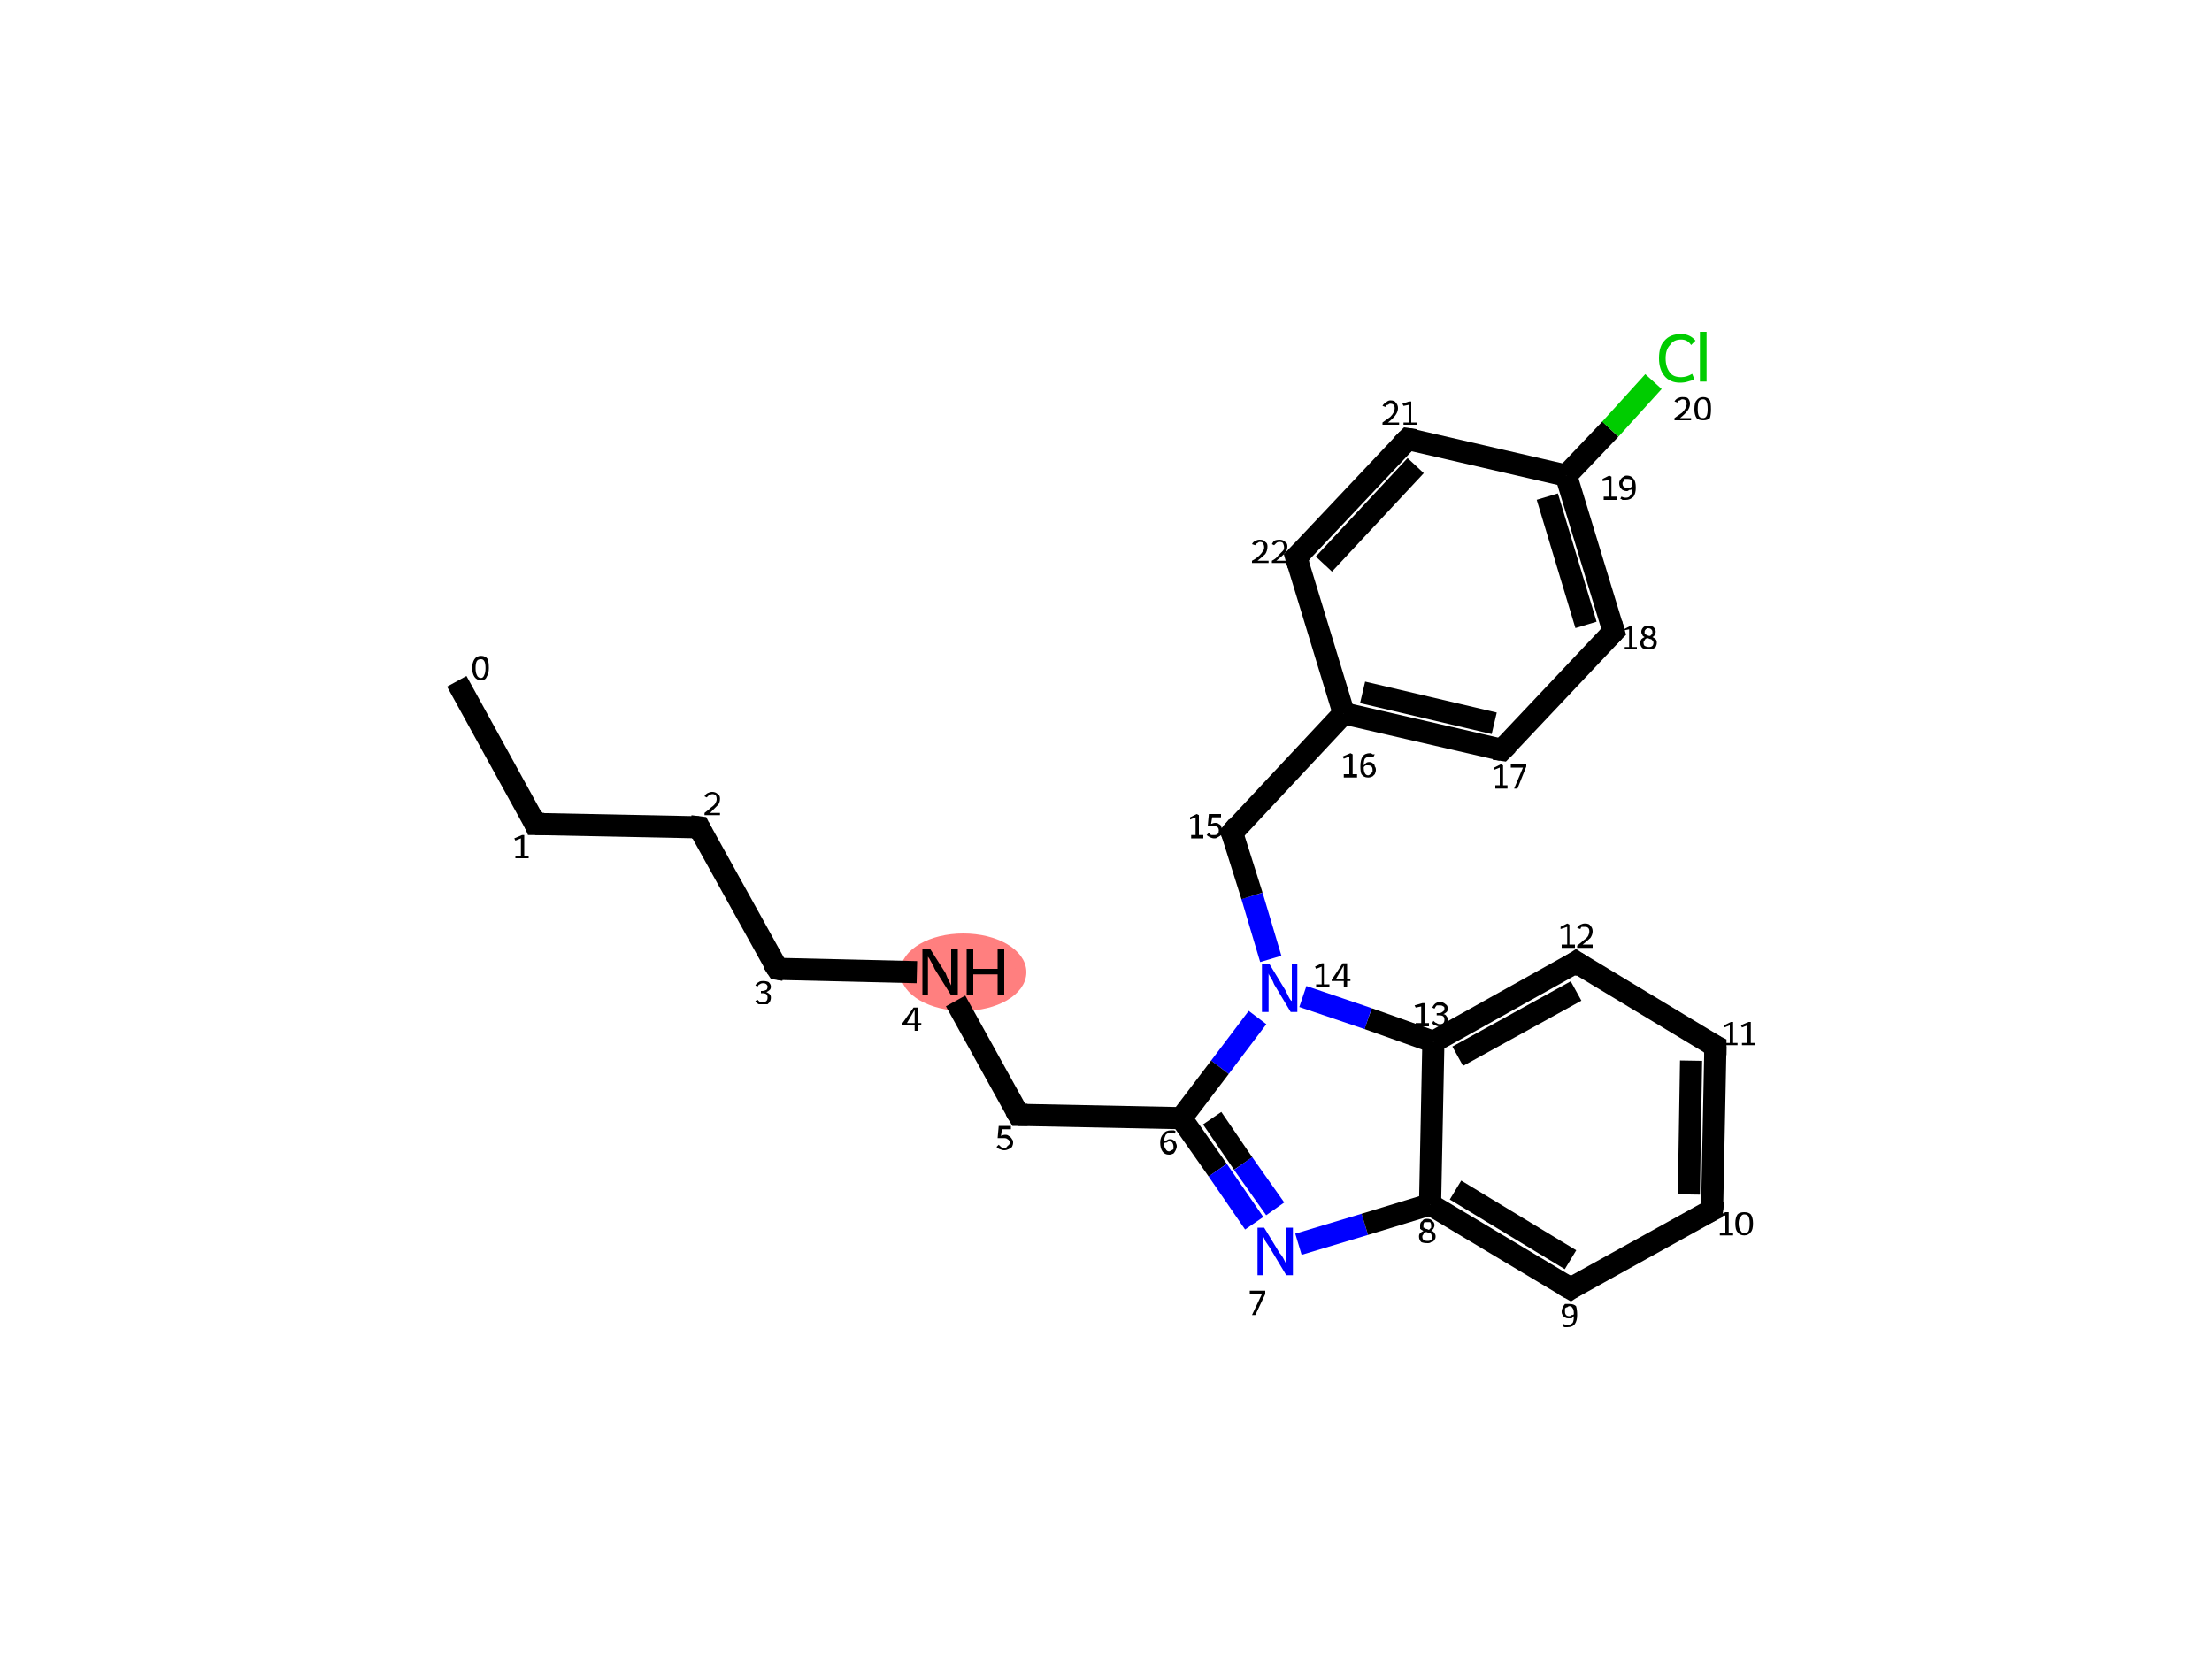 <?xml version='1.0' encoding='iso-8859-1'?>
<svg version='1.1' baseProfile='full'
              xmlns='http://www.w3.org/2000/svg'
                      xmlns:rdkit='http://www.rdkit.org/xml'
                      xmlns:xlink='http://www.w3.org/1999/xlink'
                  xml:space='preserve'
width='200px' height='150px' viewBox='0 0 200 150'>
<!-- END OF HEADER -->
<rect style='opacity:1.0;fill:#FFFFFF;stroke:none' width='200.0' height='150.0' x='0.0' y='0.0'> </rect>
<ellipse cx='87.1' cy='87.9' rx='5.2' ry='3.0' class='atom-4'  style='fill:#FF7F7F;fill-rule:evenodd;stroke:#FF7F7F;stroke-width:1.0px;stroke-linecap:butt;stroke-linejoin:miter;stroke-opacity:1' />
<path class='bond-0 atom-0 atom-1' d='M 41.3,61.6 L 48.4,74.5' style='fill:none;fill-rule:evenodd;stroke:#000000;stroke-width:2.0px;stroke-linecap:butt;stroke-linejoin:miter;stroke-opacity:1' />
<path class='bond-1 atom-1 atom-2' d='M 48.4,74.5 L 63.2,74.8' style='fill:none;fill-rule:evenodd;stroke:#000000;stroke-width:2.0px;stroke-linecap:butt;stroke-linejoin:miter;stroke-opacity:1' />
<path class='bond-2 atom-2 atom-3' d='M 63.2,74.8 L 70.3,87.6' style='fill:none;fill-rule:evenodd;stroke:#000000;stroke-width:2.0px;stroke-linecap:butt;stroke-linejoin:miter;stroke-opacity:1' />
<path class='bond-3 atom-3 atom-4' d='M 70.3,87.6 L 82.9,87.9' style='fill:none;fill-rule:evenodd;stroke:#000000;stroke-width:2.0px;stroke-linecap:butt;stroke-linejoin:miter;stroke-opacity:1' />
<path class='bond-4 atom-4 atom-5' d='M 86.4,90.5 L 92.1,100.8' style='fill:none;fill-rule:evenodd;stroke:#000000;stroke-width:2.0px;stroke-linecap:butt;stroke-linejoin:miter;stroke-opacity:1' />
<path class='bond-5 atom-5 atom-6' d='M 92.1,100.8 L 106.8,101.1' style='fill:none;fill-rule:evenodd;stroke:#000000;stroke-width:2.0px;stroke-linecap:butt;stroke-linejoin:miter;stroke-opacity:1' />
<path class='bond-6 atom-6 atom-7' d='M 106.8,101.1 L 110.1,105.8' style='fill:none;fill-rule:evenodd;stroke:#000000;stroke-width:2.0px;stroke-linecap:butt;stroke-linejoin:miter;stroke-opacity:1' />
<path class='bond-6 atom-6 atom-7' d='M 110.1,105.8 L 113.4,110.6' style='fill:none;fill-rule:evenodd;stroke:#0000FF;stroke-width:2.0px;stroke-linecap:butt;stroke-linejoin:miter;stroke-opacity:1' />
<path class='bond-6 atom-6 atom-7' d='M 109.6,101.1 L 112.4,105.2' style='fill:none;fill-rule:evenodd;stroke:#000000;stroke-width:2.0px;stroke-linecap:butt;stroke-linejoin:miter;stroke-opacity:1' />
<path class='bond-6 atom-6 atom-7' d='M 112.4,105.2 L 115.3,109.3' style='fill:none;fill-rule:evenodd;stroke:#0000FF;stroke-width:2.0px;stroke-linecap:butt;stroke-linejoin:miter;stroke-opacity:1' />
<path class='bond-7 atom-7 atom-8' d='M 117.4,112.5 L 123.4,110.7' style='fill:none;fill-rule:evenodd;stroke:#0000FF;stroke-width:2.0px;stroke-linecap:butt;stroke-linejoin:miter;stroke-opacity:1' />
<path class='bond-7 atom-7 atom-8' d='M 123.4,110.7 L 129.3,108.9' style='fill:none;fill-rule:evenodd;stroke:#000000;stroke-width:2.0px;stroke-linecap:butt;stroke-linejoin:miter;stroke-opacity:1' />
<path class='bond-8 atom-8 atom-9' d='M 129.3,108.9 L 142.0,116.5' style='fill:none;fill-rule:evenodd;stroke:#000000;stroke-width:2.0px;stroke-linecap:butt;stroke-linejoin:miter;stroke-opacity:1' />
<path class='bond-8 atom-8 atom-9' d='M 131.6,107.6 L 142.0,113.9' style='fill:none;fill-rule:evenodd;stroke:#000000;stroke-width:2.0px;stroke-linecap:butt;stroke-linejoin:miter;stroke-opacity:1' />
<path class='bond-9 atom-9 atom-10' d='M 142.0,116.5 L 154.8,109.4' style='fill:none;fill-rule:evenodd;stroke:#000000;stroke-width:2.0px;stroke-linecap:butt;stroke-linejoin:miter;stroke-opacity:1' />
<path class='bond-10 atom-10 atom-11' d='M 154.8,109.4 L 155.1,94.6' style='fill:none;fill-rule:evenodd;stroke:#000000;stroke-width:2.0px;stroke-linecap:butt;stroke-linejoin:miter;stroke-opacity:1' />
<path class='bond-10 atom-10 atom-11' d='M 152.7,108.0 L 152.9,95.9' style='fill:none;fill-rule:evenodd;stroke:#000000;stroke-width:2.0px;stroke-linecap:butt;stroke-linejoin:miter;stroke-opacity:1' />
<path class='bond-11 atom-11 atom-12' d='M 155.1,94.6 L 142.5,87.0' style='fill:none;fill-rule:evenodd;stroke:#000000;stroke-width:2.0px;stroke-linecap:butt;stroke-linejoin:miter;stroke-opacity:1' />
<path class='bond-12 atom-12 atom-13' d='M 142.5,87.0 L 129.6,94.2' style='fill:none;fill-rule:evenodd;stroke:#000000;stroke-width:2.0px;stroke-linecap:butt;stroke-linejoin:miter;stroke-opacity:1' />
<path class='bond-12 atom-12 atom-13' d='M 142.5,89.6 L 131.8,95.5' style='fill:none;fill-rule:evenodd;stroke:#000000;stroke-width:2.0px;stroke-linecap:butt;stroke-linejoin:miter;stroke-opacity:1' />
<path class='bond-13 atom-13 atom-14' d='M 129.6,94.2 L 123.7,92.1' style='fill:none;fill-rule:evenodd;stroke:#000000;stroke-width:2.0px;stroke-linecap:butt;stroke-linejoin:miter;stroke-opacity:1' />
<path class='bond-13 atom-13 atom-14' d='M 123.7,92.1 L 117.8,90.1' style='fill:none;fill-rule:evenodd;stroke:#0000FF;stroke-width:2.0px;stroke-linecap:butt;stroke-linejoin:miter;stroke-opacity:1' />
<path class='bond-14 atom-14 atom-15' d='M 114.9,86.7 L 113.2,81.0' style='fill:none;fill-rule:evenodd;stroke:#0000FF;stroke-width:2.0px;stroke-linecap:butt;stroke-linejoin:miter;stroke-opacity:1' />
<path class='bond-14 atom-14 atom-15' d='M 113.2,81.0 L 111.4,75.3' style='fill:none;fill-rule:evenodd;stroke:#000000;stroke-width:2.0px;stroke-linecap:butt;stroke-linejoin:miter;stroke-opacity:1' />
<path class='bond-15 atom-15 atom-16' d='M 111.4,75.3 L 121.5,64.5' style='fill:none;fill-rule:evenodd;stroke:#000000;stroke-width:2.0px;stroke-linecap:butt;stroke-linejoin:miter;stroke-opacity:1' />
<path class='bond-16 atom-16 atom-17' d='M 121.5,64.5 L 135.8,67.8' style='fill:none;fill-rule:evenodd;stroke:#000000;stroke-width:2.0px;stroke-linecap:butt;stroke-linejoin:miter;stroke-opacity:1' />
<path class='bond-16 atom-16 atom-17' d='M 123.2,62.6 L 135.1,65.4' style='fill:none;fill-rule:evenodd;stroke:#000000;stroke-width:2.0px;stroke-linecap:butt;stroke-linejoin:miter;stroke-opacity:1' />
<path class='bond-17 atom-17 atom-18' d='M 135.8,67.8 L 145.9,57.1' style='fill:none;fill-rule:evenodd;stroke:#000000;stroke-width:2.0px;stroke-linecap:butt;stroke-linejoin:miter;stroke-opacity:1' />
<path class='bond-18 atom-18 atom-19' d='M 145.9,57.1 L 141.6,43.0' style='fill:none;fill-rule:evenodd;stroke:#000000;stroke-width:2.0px;stroke-linecap:butt;stroke-linejoin:miter;stroke-opacity:1' />
<path class='bond-18 atom-18 atom-19' d='M 143.4,56.5 L 139.9,44.9' style='fill:none;fill-rule:evenodd;stroke:#000000;stroke-width:2.0px;stroke-linecap:butt;stroke-linejoin:miter;stroke-opacity:1' />
<path class='bond-19 atom-19 atom-20' d='M 141.6,43.0 L 145.6,38.8' style='fill:none;fill-rule:evenodd;stroke:#000000;stroke-width:2.0px;stroke-linecap:butt;stroke-linejoin:miter;stroke-opacity:1' />
<path class='bond-19 atom-19 atom-20' d='M 145.6,38.8 L 149.5,34.5' style='fill:none;fill-rule:evenodd;stroke:#00CC00;stroke-width:2.0px;stroke-linecap:butt;stroke-linejoin:miter;stroke-opacity:1' />
<path class='bond-20 atom-19 atom-21' d='M 141.6,43.0 L 127.3,39.7' style='fill:none;fill-rule:evenodd;stroke:#000000;stroke-width:2.0px;stroke-linecap:butt;stroke-linejoin:miter;stroke-opacity:1' />
<path class='bond-21 atom-21 atom-22' d='M 127.3,39.7 L 117.2,50.4' style='fill:none;fill-rule:evenodd;stroke:#000000;stroke-width:2.0px;stroke-linecap:butt;stroke-linejoin:miter;stroke-opacity:1' />
<path class='bond-21 atom-21 atom-22' d='M 128.0,42.1 L 119.7,51.0' style='fill:none;fill-rule:evenodd;stroke:#000000;stroke-width:2.0px;stroke-linecap:butt;stroke-linejoin:miter;stroke-opacity:1' />
<path class='bond-22 atom-14 atom-6' d='M 113.7,92.0 L 110.3,96.5' style='fill:none;fill-rule:evenodd;stroke:#0000FF;stroke-width:2.0px;stroke-linecap:butt;stroke-linejoin:miter;stroke-opacity:1' />
<path class='bond-22 atom-14 atom-6' d='M 110.3,96.5 L 106.8,101.1' style='fill:none;fill-rule:evenodd;stroke:#000000;stroke-width:2.0px;stroke-linecap:butt;stroke-linejoin:miter;stroke-opacity:1' />
<path class='bond-23 atom-22 atom-16' d='M 117.2,50.4 L 121.5,64.5' style='fill:none;fill-rule:evenodd;stroke:#000000;stroke-width:2.0px;stroke-linecap:butt;stroke-linejoin:miter;stroke-opacity:1' />
<path class='bond-24 atom-13 atom-8' d='M 129.6,94.2 L 129.3,108.9' style='fill:none;fill-rule:evenodd;stroke:#000000;stroke-width:2.0px;stroke-linecap:butt;stroke-linejoin:miter;stroke-opacity:1' />
<path d='M 48.1,73.8 L 48.4,74.5 L 49.2,74.5' style='fill:none;stroke:#000000;stroke-width:2.0px;stroke-linecap:butt;stroke-linejoin:miter;stroke-miterlimit:10;stroke-opacity:1;' />
<path d='M 62.4,74.7 L 63.2,74.8 L 63.5,75.4' style='fill:none;stroke:#000000;stroke-width:2.0px;stroke-linecap:butt;stroke-linejoin:miter;stroke-miterlimit:10;stroke-opacity:1;' />
<path d='M 69.9,87.0 L 70.3,87.6 L 70.9,87.7' style='fill:none;stroke:#000000;stroke-width:2.0px;stroke-linecap:butt;stroke-linejoin:miter;stroke-miterlimit:10;stroke-opacity:1;' />
<path d='M 91.8,100.3 L 92.1,100.8 L 92.9,100.8' style='fill:none;stroke:#000000;stroke-width:2.0px;stroke-linecap:butt;stroke-linejoin:miter;stroke-miterlimit:10;stroke-opacity:1;' />
<path d='M 141.3,116.1 L 142.0,116.5 L 142.6,116.1' style='fill:none;stroke:#000000;stroke-width:2.0px;stroke-linecap:butt;stroke-linejoin:miter;stroke-miterlimit:10;stroke-opacity:1;' />
<path d='M 154.2,109.7 L 154.8,109.4 L 154.9,108.6' style='fill:none;stroke:#000000;stroke-width:2.0px;stroke-linecap:butt;stroke-linejoin:miter;stroke-miterlimit:10;stroke-opacity:1;' />
<path d='M 155.1,95.4 L 155.1,94.6 L 154.5,94.3' style='fill:none;stroke:#000000;stroke-width:2.0px;stroke-linecap:butt;stroke-linejoin:miter;stroke-miterlimit:10;stroke-opacity:1;' />
<path d='M 143.1,87.4 L 142.5,87.0 L 141.9,87.4' style='fill:none;stroke:#000000;stroke-width:2.0px;stroke-linecap:butt;stroke-linejoin:miter;stroke-miterlimit:10;stroke-opacity:1;' />
<path d='M 111.5,75.5 L 111.4,75.3 L 111.9,74.7' style='fill:none;stroke:#000000;stroke-width:2.0px;stroke-linecap:butt;stroke-linejoin:miter;stroke-miterlimit:10;stroke-opacity:1;' />
<path d='M 135.1,67.7 L 135.8,67.8 L 136.3,67.3' style='fill:none;stroke:#000000;stroke-width:2.0px;stroke-linecap:butt;stroke-linejoin:miter;stroke-miterlimit:10;stroke-opacity:1;' />
<path d='M 145.4,57.6 L 145.9,57.1 L 145.7,56.4' style='fill:none;stroke:#000000;stroke-width:2.0px;stroke-linecap:butt;stroke-linejoin:miter;stroke-miterlimit:10;stroke-opacity:1;' />
<path d='M 128.0,39.8 L 127.3,39.7 L 126.8,40.2' style='fill:none;stroke:#000000;stroke-width:2.0px;stroke-linecap:butt;stroke-linejoin:miter;stroke-miterlimit:10;stroke-opacity:1;' />
<path d='M 117.7,49.9 L 117.2,50.4 L 117.4,51.1' style='fill:none;stroke:#000000;stroke-width:2.0px;stroke-linecap:butt;stroke-linejoin:miter;stroke-miterlimit:10;stroke-opacity:1;' />
<path class='atom-4' d='M 84.1 85.8
L 85.5 88.0
Q 85.6 88.3, 85.8 88.7
Q 86.0 89.1, 86.0 89.1
L 86.0 85.8
L 86.6 85.8
L 86.6 90.0
L 86.0 90.0
L 84.5 87.6
Q 84.4 87.3, 84.2 87.0
Q 84.0 86.6, 83.9 86.5
L 83.9 90.0
L 83.4 90.0
L 83.4 85.8
L 84.1 85.8
' fill='#000000'/>
<path class='atom-4' d='M 87.4 85.8
L 88.0 85.8
L 88.0 87.6
L 90.2 87.6
L 90.2 85.8
L 90.8 85.8
L 90.8 90.0
L 90.2 90.0
L 90.2 88.1
L 88.0 88.1
L 88.0 90.0
L 87.4 90.0
L 87.4 85.8
' fill='#000000'/>
<path class='atom-7' d='M 114.3 111.0
L 115.7 113.3
Q 115.9 113.5, 116.1 113.9
Q 116.3 114.3, 116.3 114.3
L 116.3 111.0
L 116.9 111.0
L 116.9 115.3
L 116.3 115.3
L 114.8 112.8
Q 114.6 112.5, 114.4 112.2
Q 114.3 111.9, 114.2 111.8
L 114.2 115.3
L 113.7 115.3
L 113.7 111.0
L 114.3 111.0
' fill='#0000FF'/>
<path class='atom-14' d='M 114.8 87.2
L 116.2 89.5
Q 116.3 89.7, 116.5 90.1
Q 116.7 90.5, 116.8 90.5
L 116.8 87.2
L 117.3 87.2
L 117.3 91.5
L 116.7 91.5
L 115.2 89.0
Q 115.1 88.7, 114.9 88.4
Q 114.7 88.1, 114.7 88.0
L 114.7 91.5
L 114.1 91.5
L 114.1 87.2
L 114.8 87.2
' fill='#0000FF'/>
<path class='atom-20' d='M 150.0 32.4
Q 150.0 31.3, 150.5 30.8
Q 151.0 30.2, 152.0 30.2
Q 152.8 30.2, 153.3 30.8
L 152.9 31.2
Q 152.6 30.7, 152.0 30.7
Q 151.3 30.7, 151.0 31.2
Q 150.6 31.6, 150.6 32.4
Q 150.6 33.2, 151.0 33.7
Q 151.3 34.1, 152.0 34.1
Q 152.5 34.1, 153.0 33.8
L 153.2 34.3
Q 153.0 34.4, 152.6 34.5
Q 152.3 34.6, 151.9 34.6
Q 151.0 34.6, 150.5 34.0
Q 150.0 33.4, 150.0 32.4
' fill='#00CC00'/>
<path class='atom-20' d='M 153.7 30.0
L 154.3 30.0
L 154.3 34.5
L 153.7 34.5
L 153.7 30.0
' fill='#00CC00'/>
<path class='note' d='M 43.5 61.5
Q 43.1 61.5, 42.9 61.2
Q 42.7 60.9, 42.7 60.4
Q 42.7 59.9, 42.9 59.6
Q 43.1 59.3, 43.5 59.3
Q 43.9 59.3, 44.1 59.6
Q 44.2 59.9, 44.2 60.4
Q 44.2 60.9, 44.0 61.2
Q 43.9 61.5, 43.5 61.5
M 43.5 61.3
Q 43.7 61.3, 43.8 61.0
Q 43.9 60.8, 43.9 60.4
Q 43.9 60.0, 43.8 59.8
Q 43.7 59.6, 43.5 59.6
Q 43.2 59.6, 43.1 59.8
Q 43.0 60.0, 43.0 60.4
Q 43.0 60.8, 43.1 61.0
Q 43.2 61.3, 43.5 61.3
' fill='#000000'/>
<path class='note' d='M 46.6 77.4
L 47.1 77.4
L 47.1 75.8
L 46.6 76.0
L 46.5 75.8
L 47.2 75.5
L 47.4 75.5
L 47.4 77.4
L 47.8 77.4
L 47.8 77.6
L 46.6 77.6
L 46.6 77.4
' fill='#000000'/>
<path class='note' d='M 63.7 72.0
Q 63.8 71.8, 64.0 71.7
Q 64.2 71.6, 64.4 71.6
Q 64.7 71.6, 64.9 71.8
Q 65.1 71.9, 65.1 72.2
Q 65.1 72.6, 64.9 72.8
Q 64.6 73.1, 64.2 73.5
L 65.1 73.5
L 65.1 73.7
L 63.7 73.7
L 63.7 73.5
Q 64.1 73.2, 64.3 73.0
Q 64.6 72.8, 64.7 72.6
Q 64.8 72.4, 64.8 72.3
Q 64.8 72.0, 64.7 71.9
Q 64.6 71.8, 64.4 71.8
Q 64.3 71.8, 64.1 71.9
Q 64.0 72.0, 63.9 72.1
L 63.7 72.0
' fill='#000000'/>
<path class='note' d='M 69.3 89.7
Q 69.5 89.8, 69.6 89.9
Q 69.7 90.0, 69.7 90.2
Q 69.7 90.4, 69.6 90.6
Q 69.5 90.7, 69.4 90.8
Q 69.2 90.8, 69.0 90.8
Q 68.8 90.8, 68.6 90.8
Q 68.4 90.7, 68.3 90.5
L 68.5 90.4
Q 68.6 90.5, 68.7 90.6
Q 68.8 90.6, 69.0 90.6
Q 69.2 90.6, 69.3 90.5
Q 69.4 90.4, 69.4 90.2
Q 69.4 90.0, 69.3 89.9
Q 69.2 89.8, 68.9 89.8
L 68.8 89.8
L 68.8 89.6
L 68.9 89.6
Q 69.1 89.6, 69.3 89.5
Q 69.4 89.4, 69.4 89.2
Q 69.4 89.1, 69.3 89.0
Q 69.2 88.9, 69.0 88.9
Q 68.8 88.9, 68.7 89.0
Q 68.6 89.0, 68.5 89.2
L 68.3 89.1
Q 68.4 88.9, 68.6 88.8
Q 68.7 88.7, 69.0 88.7
Q 69.3 88.7, 69.5 88.8
Q 69.7 89.0, 69.7 89.2
Q 69.7 89.4, 69.6 89.5
Q 69.5 89.6, 69.3 89.7
' fill='#000000'/>
<path class='note' d='M 83.0 92.5
L 83.3 92.5
L 83.3 92.7
L 83.0 92.7
L 83.0 93.2
L 82.7 93.2
L 82.7 92.7
L 81.6 92.7
L 81.6 92.5
L 82.6 91.1
L 83.0 91.1
L 83.0 92.5
M 82.0 92.5
L 82.7 92.5
L 82.7 91.3
L 82.0 92.5
' fill='#000000'/>
<path class='note' d='M 90.9 102.6
Q 91.1 102.6, 91.2 102.7
Q 91.4 102.8, 91.5 103.0
Q 91.6 103.1, 91.6 103.3
Q 91.6 103.5, 91.5 103.7
Q 91.4 103.8, 91.2 103.9
Q 91.0 104.0, 90.8 104.0
Q 90.6 104.0, 90.4 103.9
Q 90.3 103.9, 90.1 103.7
L 90.3 103.5
Q 90.4 103.6, 90.5 103.7
Q 90.7 103.8, 90.8 103.8
Q 91.0 103.8, 91.1 103.6
Q 91.3 103.5, 91.3 103.3
Q 91.3 103.1, 91.1 103.0
Q 91.0 102.9, 90.8 102.9
Q 90.6 102.9, 90.4 102.9
L 90.2 102.9
L 90.3 101.8
L 91.4 101.8
L 91.4 102.1
L 90.6 102.1
L 90.5 102.7
Q 90.7 102.6, 90.9 102.6
' fill='#000000'/>
<path class='note' d='M 105.8 103.0
Q 106.0 103.0, 106.1 103.1
Q 106.3 103.2, 106.3 103.3
Q 106.4 103.5, 106.4 103.6
Q 106.4 103.8, 106.3 104.0
Q 106.2 104.2, 106.1 104.3
Q 105.9 104.4, 105.7 104.4
Q 105.3 104.4, 105.1 104.1
Q 104.9 103.8, 104.9 103.3
Q 104.9 102.8, 105.2 102.5
Q 105.4 102.2, 105.9 102.2
Q 106.0 102.2, 106.1 102.2
Q 106.2 102.2, 106.3 102.3
L 106.2 102.5
Q 106.1 102.4, 105.9 102.4
Q 105.6 102.4, 105.4 102.6
Q 105.3 102.8, 105.2 103.2
Q 105.4 103.1, 105.5 103.1
Q 105.6 103.0, 105.8 103.0
M 105.7 104.1
Q 105.8 104.1, 105.9 104.0
Q 106.0 104.0, 106.1 103.9
Q 106.1 103.8, 106.1 103.6
Q 106.1 103.5, 106.0 103.3
Q 105.9 103.2, 105.7 103.2
Q 105.6 103.2, 105.5 103.3
Q 105.3 103.3, 105.2 103.4
Q 105.3 103.8, 105.4 103.9
Q 105.5 104.1, 105.7 104.1
' fill='#000000'/>
<path class='note' d='M 114.1 117.0
L 113.0 117.0
L 113.0 116.7
L 114.4 116.7
L 114.4 117.0
L 113.5 118.9
L 113.2 118.9
L 114.1 117.0
' fill='#000000'/>
<path class='note' d='M 129.4 111.3
Q 129.6 111.3, 129.7 111.5
Q 129.8 111.6, 129.8 111.8
Q 129.8 112.0, 129.7 112.1
Q 129.6 112.3, 129.4 112.3
Q 129.3 112.4, 129.1 112.4
Q 128.7 112.4, 128.5 112.3
Q 128.3 112.1, 128.3 111.8
Q 128.3 111.6, 128.4 111.5
Q 128.5 111.4, 128.7 111.3
Q 128.5 111.2, 128.4 111.1
Q 128.4 111.0, 128.4 110.8
Q 128.4 110.5, 128.6 110.4
Q 128.7 110.2, 129.0 110.2
Q 129.4 110.2, 129.5 110.4
Q 129.7 110.5, 129.7 110.8
Q 129.7 110.9, 129.6 111.1
Q 129.5 111.2, 129.4 111.3
M 129.0 110.5
Q 128.9 110.5, 128.8 110.5
Q 128.7 110.6, 128.7 110.8
Q 128.7 110.9, 128.7 111.0
Q 128.8 111.0, 128.9 111.1
Q 129.0 111.1, 129.2 111.2
Q 129.3 111.1, 129.4 111.0
Q 129.4 110.9, 129.4 110.8
Q 129.4 110.6, 129.3 110.5
Q 129.2 110.5, 129.0 110.5
M 129.1 112.2
Q 129.3 112.2, 129.4 112.1
Q 129.5 112.0, 129.5 111.8
Q 129.5 111.7, 129.4 111.6
Q 129.4 111.5, 129.3 111.5
Q 129.2 111.5, 129.0 111.4
L 128.9 111.4
Q 128.7 111.5, 128.7 111.6
Q 128.6 111.7, 128.6 111.8
Q 128.6 112.0, 128.7 112.1
Q 128.8 112.2, 129.1 112.2
' fill='#000000'/>
<path class='note' d='M 141.9 117.9
Q 142.3 117.9, 142.5 118.1
Q 142.6 118.4, 142.6 118.9
Q 142.6 119.4, 142.4 119.7
Q 142.2 120.0, 141.7 120.0
Q 141.6 120.0, 141.5 120.0
Q 141.4 120.0, 141.3 119.9
L 141.4 119.7
Q 141.5 119.8, 141.7 119.8
Q 142.0 119.8, 142.2 119.6
Q 142.3 119.4, 142.3 119.0
Q 142.2 119.1, 142.1 119.2
Q 142.0 119.2, 141.8 119.2
Q 141.6 119.2, 141.5 119.1
Q 141.3 119.0, 141.3 118.9
Q 141.2 118.8, 141.2 118.6
Q 141.2 118.4, 141.3 118.2
Q 141.4 118.0, 141.5 117.9
Q 141.7 117.9, 141.9 117.9
M 141.5 118.6
Q 141.5 118.8, 141.6 118.9
Q 141.7 119.0, 141.9 119.0
Q 142.0 119.0, 142.1 118.9
Q 142.3 118.9, 142.3 118.8
Q 142.3 118.4, 142.2 118.3
Q 142.1 118.1, 141.9 118.1
Q 141.8 118.1, 141.7 118.2
Q 141.6 118.2, 141.5 118.3
Q 141.5 118.4, 141.5 118.6
' fill='#000000'/>
<path class='note' d='M 155.5 111.5
L 156.0 111.5
L 156.0 109.9
L 155.5 110.0
L 155.4 109.9
L 156.0 109.6
L 156.3 109.6
L 156.3 111.5
L 156.7 111.5
L 156.7 111.7
L 155.5 111.7
L 155.5 111.5
' fill='#000000'/>
<path class='note' d='M 157.7 111.7
Q 157.3 111.7, 157.1 111.4
Q 156.9 111.2, 156.9 110.6
Q 156.9 110.1, 157.1 109.8
Q 157.3 109.6, 157.7 109.6
Q 158.1 109.6, 158.3 109.8
Q 158.5 110.1, 158.5 110.6
Q 158.5 111.2, 158.3 111.4
Q 158.1 111.7, 157.7 111.7
M 157.7 111.5
Q 158.0 111.5, 158.1 111.3
Q 158.2 111.1, 158.2 110.6
Q 158.2 110.2, 158.1 110.0
Q 158.0 109.8, 157.7 109.8
Q 157.5 109.8, 157.4 110.0
Q 157.2 110.2, 157.2 110.6
Q 157.2 111.1, 157.4 111.3
Q 157.5 111.5, 157.7 111.5
' fill='#000000'/>
<path class='note' d='M 156.0 94.3
L 156.4 94.3
L 156.4 92.7
L 155.9 92.9
L 155.9 92.7
L 156.5 92.4
L 156.7 92.4
L 156.7 94.3
L 157.1 94.3
L 157.1 94.5
L 156.0 94.5
L 156.0 94.3
' fill='#000000'/>
<path class='note' d='M 157.5 94.3
L 158.0 94.3
L 158.0 92.7
L 157.5 92.9
L 157.4 92.7
L 158.1 92.4
L 158.3 92.4
L 158.3 94.3
L 158.7 94.3
L 158.7 94.5
L 157.5 94.5
L 157.5 94.3
' fill='#000000'/>
<path class='note' d='M 141.2 85.4
L 141.7 85.4
L 141.7 83.8
L 141.1 84.0
L 141.1 83.8
L 141.7 83.5
L 141.9 83.6
L 141.9 85.4
L 142.4 85.4
L 142.4 85.7
L 141.2 85.7
L 141.2 85.4
' fill='#000000'/>
<path class='note' d='M 142.6 83.9
Q 142.7 83.7, 142.9 83.6
Q 143.1 83.5, 143.3 83.5
Q 143.7 83.5, 143.8 83.7
Q 144.0 83.9, 144.0 84.2
Q 144.0 84.5, 143.8 84.8
Q 143.5 85.1, 143.1 85.4
L 144.0 85.4
L 144.0 85.7
L 142.6 85.7
L 142.6 85.5
Q 143.0 85.2, 143.2 85.0
Q 143.5 84.8, 143.6 84.6
Q 143.7 84.4, 143.7 84.2
Q 143.7 84.0, 143.6 83.9
Q 143.5 83.8, 143.3 83.8
Q 143.2 83.8, 143.0 83.8
Q 142.9 83.9, 142.9 84.0
L 142.6 83.9
' fill='#000000'/>
<path class='note' d='M 128.0 92.5
L 128.5 92.5
L 128.5 91.0
L 128.0 91.1
L 127.9 90.9
L 128.6 90.7
L 128.8 90.7
L 128.8 92.5
L 129.2 92.5
L 129.2 92.8
L 128.0 92.8
L 128.0 92.5
' fill='#000000'/>
<path class='note' d='M 130.5 91.7
Q 130.7 91.7, 130.8 91.9
Q 130.9 92.0, 130.9 92.2
Q 130.9 92.4, 130.8 92.5
Q 130.7 92.7, 130.6 92.7
Q 130.4 92.8, 130.2 92.8
Q 129.9 92.8, 129.8 92.7
Q 129.6 92.7, 129.5 92.5
L 129.6 92.3
Q 129.8 92.5, 129.9 92.5
Q 130.0 92.6, 130.2 92.6
Q 130.4 92.6, 130.5 92.5
Q 130.6 92.4, 130.6 92.2
Q 130.6 92.0, 130.5 91.9
Q 130.4 91.8, 130.1 91.8
L 129.9 91.8
L 129.9 91.6
L 130.1 91.6
Q 130.3 91.6, 130.4 91.5
Q 130.6 91.4, 130.6 91.2
Q 130.6 91.0, 130.5 91.0
Q 130.4 90.9, 130.2 90.9
Q 130.0 90.9, 129.9 90.9
Q 129.8 91.0, 129.7 91.2
L 129.5 91.1
Q 129.6 90.9, 129.7 90.8
Q 129.9 90.6, 130.2 90.6
Q 130.5 90.6, 130.7 90.8
Q 130.9 90.9, 130.9 91.2
Q 130.9 91.4, 130.8 91.5
Q 130.7 91.6, 130.5 91.7
' fill='#000000'/>
<path class='note' d='M 119.0 89.0
L 119.5 89.0
L 119.5 87.4
L 119.0 87.6
L 118.9 87.4
L 119.5 87.1
L 119.7 87.1
L 119.7 89.0
L 120.2 89.0
L 120.2 89.2
L 119.0 89.2
L 119.0 89.0
' fill='#000000'/>
<path class='note' d='M 121.8 88.5
L 122.1 88.5
L 122.1 88.7
L 121.8 88.7
L 121.8 89.2
L 121.5 89.2
L 121.5 88.7
L 120.4 88.7
L 120.4 88.6
L 121.4 87.1
L 121.8 87.1
L 121.8 88.5
M 120.8 88.5
L 121.5 88.5
L 121.5 87.3
L 120.8 88.5
' fill='#000000'/>
<path class='note' d='M 107.7 75.5
L 108.1 75.5
L 108.1 73.9
L 107.6 74.1
L 107.6 73.9
L 108.2 73.6
L 108.4 73.7
L 108.4 75.5
L 108.8 75.5
L 108.8 75.8
L 107.7 75.8
L 107.7 75.5
' fill='#000000'/>
<path class='note' d='M 109.9 74.4
Q 110.1 74.4, 110.2 74.5
Q 110.4 74.6, 110.4 74.7
Q 110.5 74.9, 110.5 75.1
Q 110.5 75.3, 110.4 75.5
Q 110.3 75.6, 110.1 75.7
Q 110.0 75.8, 109.8 75.8
Q 109.6 75.8, 109.4 75.7
Q 109.2 75.6, 109.1 75.5
L 109.3 75.3
Q 109.4 75.4, 109.5 75.5
Q 109.6 75.5, 109.8 75.5
Q 110.0 75.5, 110.1 75.4
Q 110.2 75.3, 110.2 75.1
Q 110.2 74.9, 110.1 74.8
Q 110.0 74.7, 109.8 74.7
Q 109.6 74.7, 109.4 74.7
L 109.2 74.7
L 109.3 73.6
L 110.4 73.6
L 110.4 73.9
L 109.6 73.9
L 109.5 74.5
Q 109.7 74.4, 109.9 74.4
' fill='#000000'/>
<path class='note' d='M 121.5 70.0
L 122.0 70.0
L 122.0 68.4
L 121.5 68.6
L 121.4 68.4
L 122.1 68.1
L 122.3 68.2
L 122.3 70.0
L 122.7 70.0
L 122.7 70.3
L 121.5 70.3
L 121.5 70.0
' fill='#000000'/>
<path class='note' d='M 123.8 68.9
Q 124.0 68.9, 124.1 69.0
Q 124.3 69.1, 124.3 69.3
Q 124.4 69.4, 124.4 69.6
Q 124.4 69.8, 124.3 70.0
Q 124.2 70.1, 124.1 70.2
Q 123.9 70.3, 123.7 70.3
Q 123.3 70.3, 123.1 70.0
Q 123.0 69.8, 123.0 69.3
Q 123.0 68.7, 123.2 68.4
Q 123.4 68.1, 123.9 68.1
Q 124.0 68.1, 124.1 68.2
Q 124.2 68.2, 124.3 68.2
L 124.2 68.4
Q 124.1 68.4, 123.9 68.4
Q 123.6 68.4, 123.4 68.6
Q 123.3 68.8, 123.3 69.2
Q 123.4 69.1, 123.5 69.0
Q 123.6 68.9, 123.8 68.9
M 123.7 70.1
Q 123.8 70.1, 123.9 70.0
Q 124.0 69.9, 124.1 69.8
Q 124.1 69.7, 124.1 69.6
Q 124.1 69.4, 124.0 69.3
Q 123.9 69.2, 123.7 69.2
Q 123.6 69.2, 123.5 69.2
Q 123.3 69.3, 123.3 69.4
Q 123.3 69.7, 123.4 69.9
Q 123.5 70.1, 123.7 70.1
' fill='#000000'/>
<path class='note' d='M 135.2 71.0
L 135.6 71.0
L 135.6 69.4
L 135.1 69.6
L 135.1 69.4
L 135.7 69.1
L 135.9 69.2
L 135.9 71.0
L 136.3 71.0
L 136.3 71.3
L 135.2 71.3
L 135.2 71.0
' fill='#000000'/>
<path class='note' d='M 137.7 69.4
L 136.6 69.4
L 136.6 69.1
L 138.0 69.1
L 138.0 69.3
L 137.2 71.3
L 136.9 71.3
L 137.7 69.4
' fill='#000000'/>
<path class='note' d='M 146.9 58.5
L 147.3 58.5
L 147.3 56.9
L 146.8 57.0
L 146.8 56.9
L 147.4 56.6
L 147.6 56.6
L 147.6 58.5
L 148.0 58.5
L 148.0 58.7
L 146.9 58.7
L 146.9 58.5
' fill='#000000'/>
<path class='note' d='M 149.4 57.6
Q 149.6 57.7, 149.7 57.8
Q 149.8 57.9, 149.8 58.1
Q 149.8 58.3, 149.7 58.5
Q 149.6 58.6, 149.4 58.7
Q 149.3 58.7, 149.1 58.7
Q 148.7 58.7, 148.5 58.6
Q 148.3 58.4, 148.3 58.1
Q 148.3 58.0, 148.4 57.8
Q 148.5 57.7, 148.7 57.6
Q 148.5 57.5, 148.5 57.4
Q 148.4 57.3, 148.4 57.1
Q 148.4 56.9, 148.6 56.7
Q 148.7 56.6, 149.0 56.6
Q 149.4 56.6, 149.5 56.7
Q 149.7 56.9, 149.7 57.1
Q 149.7 57.3, 149.6 57.4
Q 149.6 57.5, 149.4 57.6
M 149.0 56.8
Q 148.9 56.8, 148.8 56.9
Q 148.7 57.0, 148.7 57.1
Q 148.7 57.2, 148.7 57.3
Q 148.8 57.4, 148.9 57.4
Q 149.0 57.5, 149.2 57.5
Q 149.3 57.4, 149.4 57.3
Q 149.4 57.2, 149.4 57.1
Q 149.4 57.0, 149.3 56.9
Q 149.2 56.8, 149.0 56.8
M 149.1 58.5
Q 149.3 58.5, 149.4 58.4
Q 149.5 58.3, 149.5 58.1
Q 149.5 58.0, 149.4 57.9
Q 149.4 57.9, 149.3 57.8
Q 149.2 57.8, 149.0 57.7
L 148.9 57.7
Q 148.7 57.8, 148.7 57.9
Q 148.6 58.0, 148.6 58.1
Q 148.6 58.3, 148.7 58.4
Q 148.9 58.5, 149.1 58.5
' fill='#000000'/>
<path class='note' d='M 145.0 44.9
L 145.5 44.9
L 145.5 43.4
L 144.9 43.5
L 144.9 43.3
L 145.5 43.0
L 145.7 43.1
L 145.7 44.9
L 146.2 44.9
L 146.2 45.2
L 145.0 45.2
L 145.0 44.9
' fill='#000000'/>
<path class='note' d='M 147.1 43.0
Q 147.5 43.0, 147.7 43.3
Q 147.9 43.5, 147.9 44.1
Q 147.9 44.6, 147.7 44.9
Q 147.4 45.2, 147.0 45.2
Q 146.8 45.2, 146.7 45.2
Q 146.6 45.1, 146.5 45.1
L 146.6 44.9
Q 146.8 45.0, 147.0 45.0
Q 147.3 45.0, 147.4 44.8
Q 147.6 44.6, 147.6 44.2
Q 147.5 44.3, 147.3 44.3
Q 147.2 44.4, 147.1 44.4
Q 146.9 44.4, 146.7 44.3
Q 146.6 44.2, 146.5 44.1
Q 146.4 43.9, 146.4 43.7
Q 146.4 43.5, 146.5 43.4
Q 146.6 43.2, 146.8 43.1
Q 146.9 43.0, 147.1 43.0
M 146.7 43.7
Q 146.7 43.9, 146.8 44.0
Q 146.9 44.1, 147.1 44.1
Q 147.2 44.1, 147.4 44.1
Q 147.5 44.0, 147.6 44.0
Q 147.6 43.6, 147.5 43.4
Q 147.4 43.3, 147.1 43.3
Q 147.0 43.3, 146.9 43.3
Q 146.8 43.4, 146.8 43.5
Q 146.7 43.6, 146.7 43.7
' fill='#000000'/>
<path class='note' d='M 151.4 36.3
Q 151.5 36.1, 151.7 36.0
Q 151.9 35.9, 152.1 35.9
Q 152.5 35.9, 152.6 36.0
Q 152.8 36.2, 152.8 36.5
Q 152.8 36.8, 152.6 37.1
Q 152.4 37.4, 151.9 37.8
L 152.9 37.8
L 152.9 38.0
L 151.4 38.0
L 151.4 37.8
Q 151.8 37.5, 152.1 37.3
Q 152.3 37.1, 152.4 36.9
Q 152.5 36.7, 152.5 36.5
Q 152.5 36.3, 152.4 36.2
Q 152.3 36.1, 152.1 36.1
Q 152.0 36.1, 151.9 36.2
Q 151.7 36.2, 151.7 36.4
L 151.4 36.3
' fill='#000000'/>
<path class='note' d='M 154.0 38.0
Q 153.6 38.0, 153.4 37.8
Q 153.2 37.5, 153.2 37.0
Q 153.2 36.4, 153.4 36.2
Q 153.6 35.9, 154.0 35.9
Q 154.4 35.9, 154.6 36.2
Q 154.7 36.4, 154.7 37.0
Q 154.7 37.5, 154.6 37.8
Q 154.4 38.0, 154.0 38.0
M 154.0 37.8
Q 154.2 37.8, 154.3 37.6
Q 154.4 37.4, 154.4 37.0
Q 154.4 36.5, 154.3 36.3
Q 154.2 36.1, 154.0 36.1
Q 153.7 36.1, 153.6 36.3
Q 153.5 36.5, 153.5 37.0
Q 153.5 37.4, 153.6 37.6
Q 153.7 37.8, 154.0 37.8
' fill='#000000'/>
<path class='note' d='M 125.0 36.7
Q 125.1 36.5, 125.3 36.4
Q 125.5 36.2, 125.7 36.2
Q 126.1 36.2, 126.2 36.4
Q 126.4 36.6, 126.4 36.9
Q 126.4 37.2, 126.2 37.5
Q 126.0 37.8, 125.5 38.2
L 126.5 38.2
L 126.5 38.4
L 125.0 38.4
L 125.0 38.2
Q 125.4 37.9, 125.7 37.7
Q 125.9 37.5, 126.0 37.3
Q 126.1 37.1, 126.1 36.9
Q 126.1 36.7, 126.0 36.6
Q 125.9 36.5, 125.7 36.5
Q 125.6 36.5, 125.5 36.6
Q 125.3 36.6, 125.3 36.8
L 125.0 36.7
' fill='#000000'/>
<path class='note' d='M 126.9 38.2
L 127.4 38.2
L 127.4 36.6
L 126.9 36.7
L 126.8 36.5
L 127.4 36.3
L 127.6 36.3
L 127.6 38.2
L 128.1 38.2
L 128.1 38.4
L 126.9 38.4
L 126.9 38.2
' fill='#000000'/>
<path class='note' d='M 113.2 49.2
Q 113.3 49.0, 113.5 48.9
Q 113.7 48.8, 113.9 48.8
Q 114.3 48.8, 114.4 49.0
Q 114.6 49.1, 114.6 49.4
Q 114.6 49.8, 114.4 50.1
Q 114.2 50.3, 113.7 50.7
L 114.7 50.7
L 114.7 50.9
L 113.2 50.9
L 113.2 50.7
Q 113.6 50.5, 113.9 50.2
Q 114.1 50.0, 114.2 49.8
Q 114.3 49.7, 114.3 49.5
Q 114.3 49.3, 114.2 49.1
Q 114.1 49.0, 113.9 49.0
Q 113.8 49.0, 113.7 49.1
Q 113.5 49.2, 113.5 49.3
L 113.2 49.2
' fill='#000000'/>
<path class='note' d='M 115.0 49.2
Q 115.1 49.0, 115.2 48.9
Q 115.4 48.8, 115.7 48.8
Q 116.0 48.8, 116.2 49.0
Q 116.4 49.1, 116.4 49.4
Q 116.4 49.8, 116.1 50.1
Q 115.9 50.3, 115.4 50.7
L 116.4 50.7
L 116.4 50.9
L 115.0 50.9
L 115.0 50.7
Q 115.4 50.5, 115.6 50.2
Q 115.8 50.0, 116.0 49.8
Q 116.1 49.7, 116.1 49.5
Q 116.1 49.3, 116.0 49.1
Q 115.9 49.0, 115.7 49.0
Q 115.5 49.0, 115.4 49.1
Q 115.3 49.2, 115.2 49.3
L 115.0 49.2
' fill='#000000'/>
</svg>
